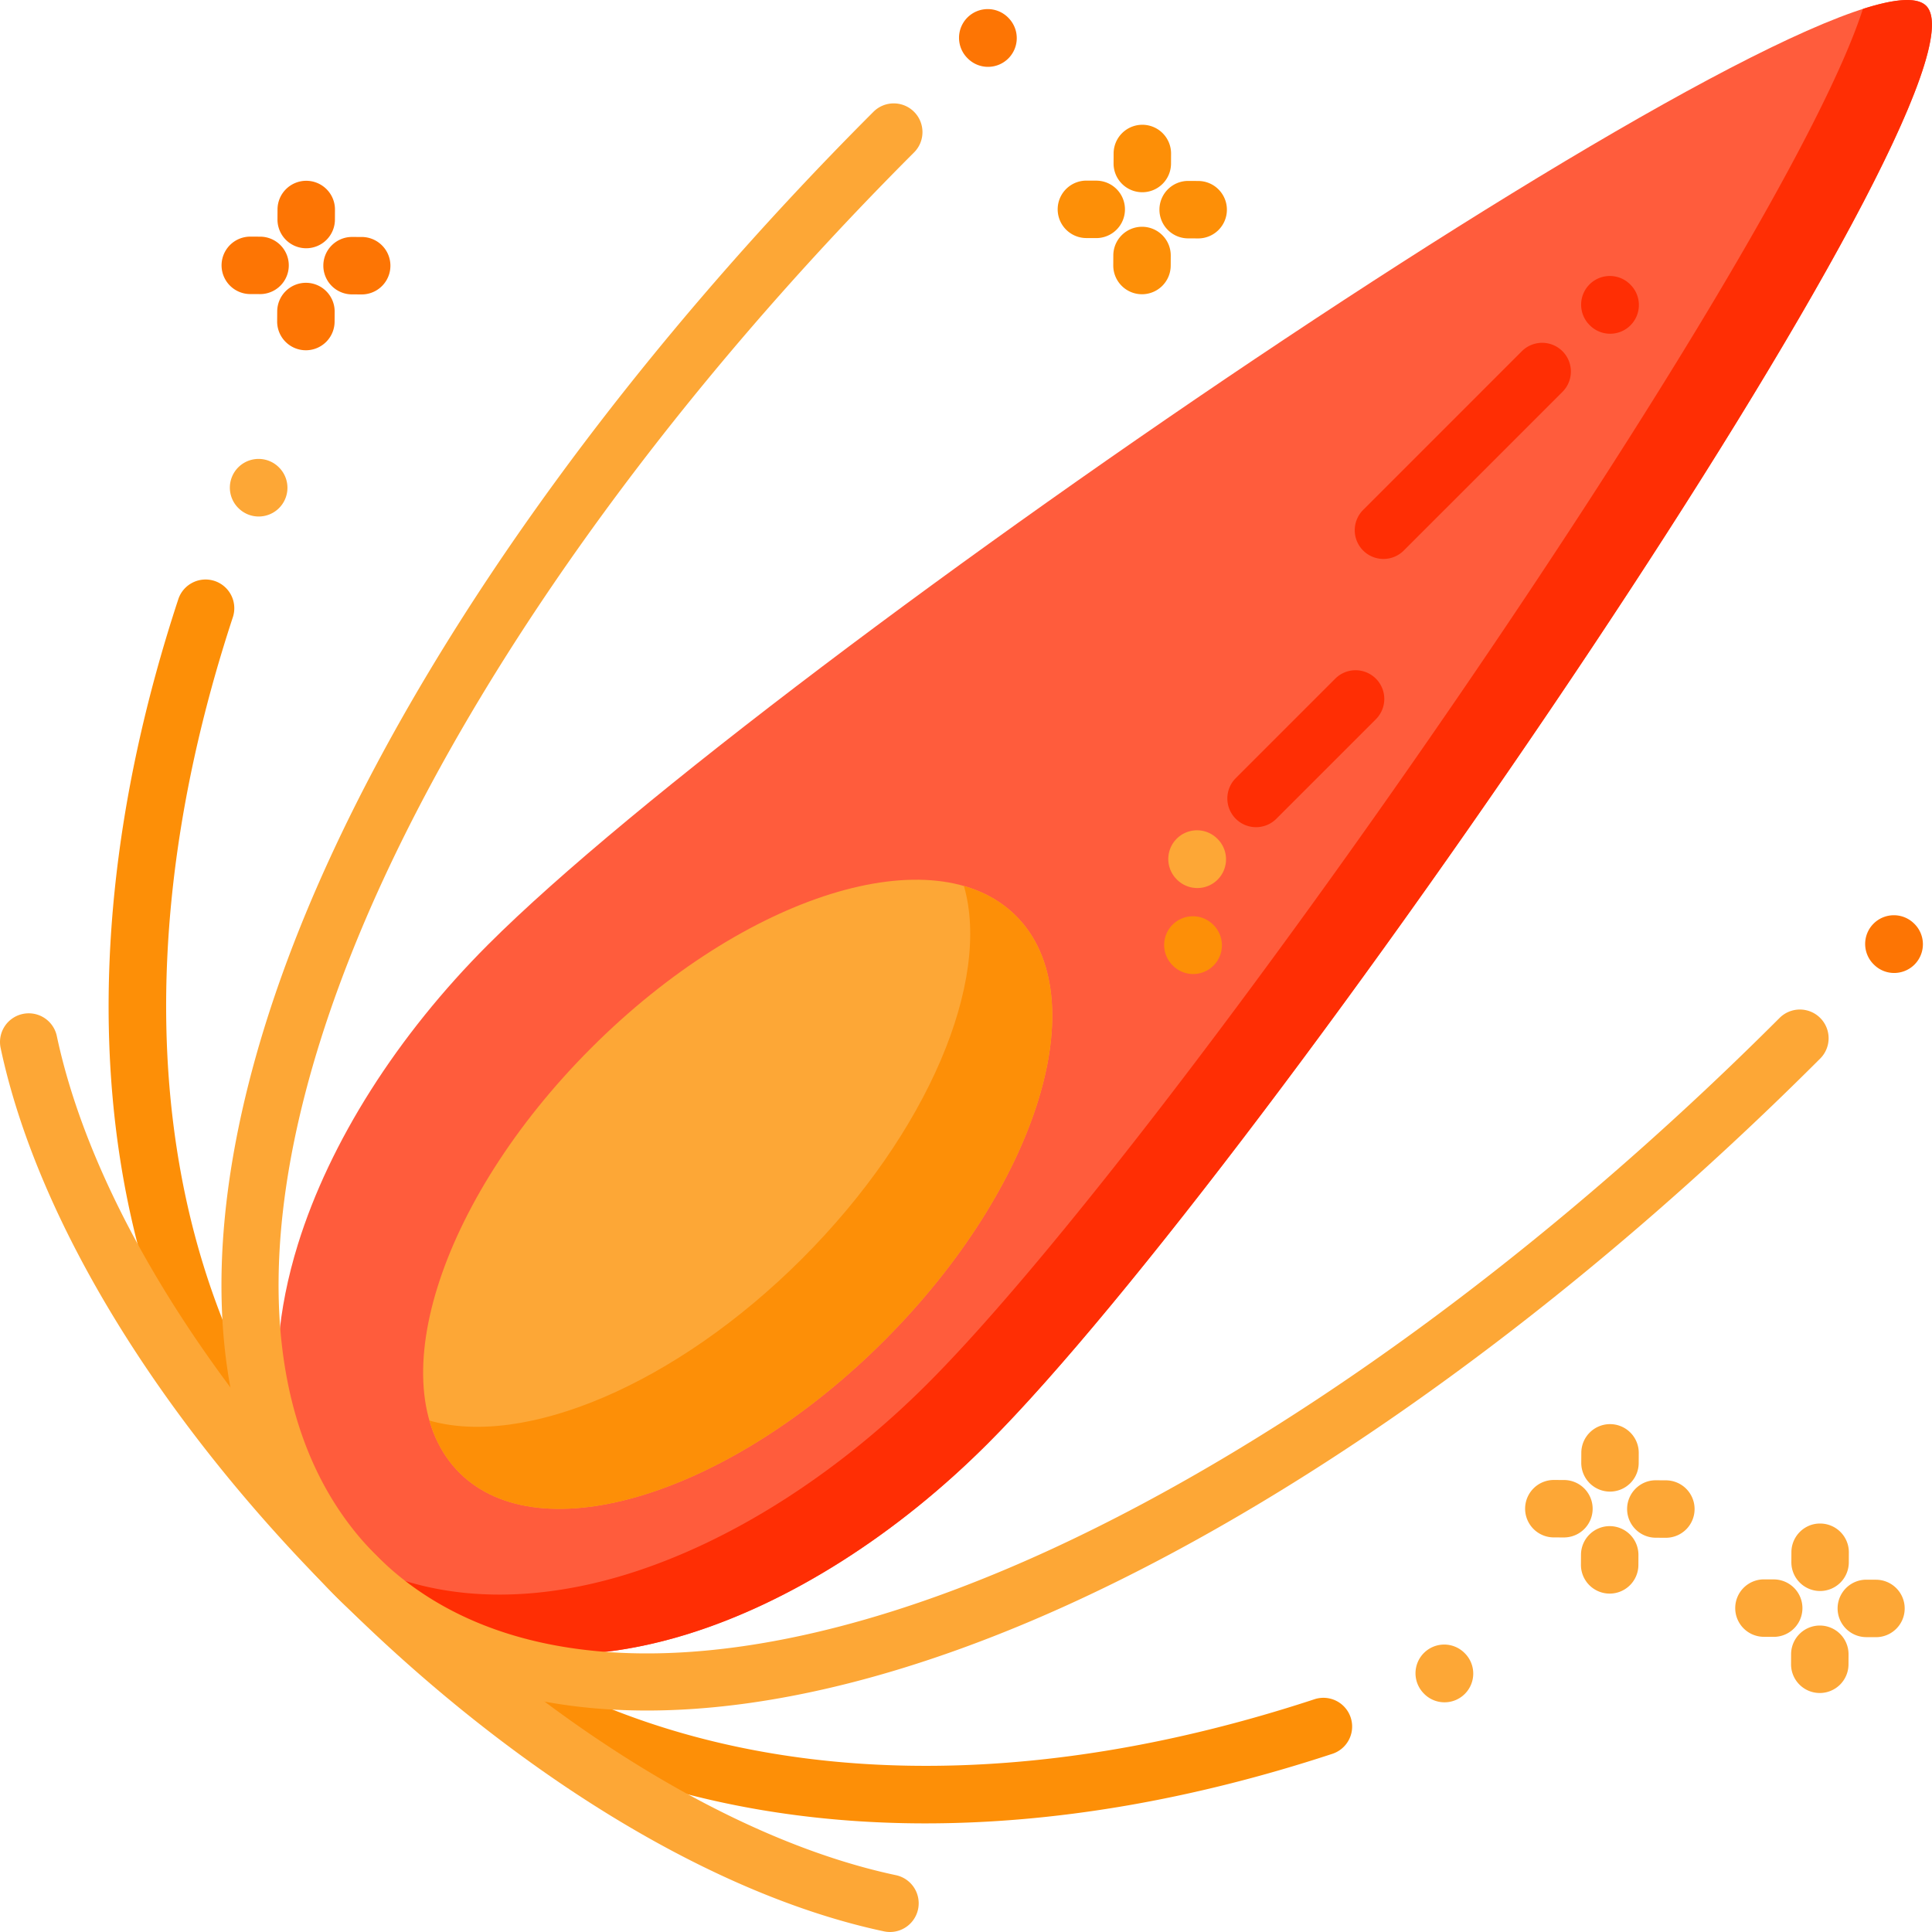 <svg height="512pt" viewBox="0 0 512 512" width="512pt" xmlns="http://www.w3.org/2000/svg"><path d="M94.375 417.625c-20.715-20.715-26.336-52.742-15.422-87.879 8.434-27.144 26.328-55.344 50.387-79.406 75.472-75.473 360.41-269.516 381.12-248.8 20.716 20.714-175.034 307.355-248.8 381.12-24.062 24.059-52.262 41.953-79.406 50.387-35.133 10.914-67.164 5.293-87.879-15.422zm0 0" fill="#ff5c3c"/><path d="M261.66 382.652c-24.062 24.063-52.258 41.965-79.406 50.391-35.133 10.918-67.164 5.297-87.875-15.418a67.87 67.87 0 0 1-7.29-8.605c20.462 14.585 48.684 17.597 79.255 8.109 27.136-8.434 55.34-26.324 79.402-50.387C311.102 301.395 472.211 68.93 493.687 2.363c8.575-2.75 14.399-3.195 16.774-.82 20.715 20.715-175.031 307.352-248.8 381.11zm0 0" fill="#ff2e04"/><path d="M269.262 242.734c-21.426-21.43-71.824-5.777-112.563 34.965-40.742 40.738-56.394 91.137-34.969 112.567 21.43 21.425 71.829 5.773 112.567-34.97 40.738-40.737 56.394-91.136 34.965-112.562zm0 0" fill="#fda736"/><path d="M234.3 355.297c-40.741 40.746-91.136 56.402-112.573 34.969-3.774-3.778-6.395-8.446-7.926-13.805 25.07 7.2 65.195-9.336 98.761-42.902 33.56-33.559 50.094-73.684 42.895-98.754 5.363 1.53 10.027 4.152 13.805 7.925 21.433 21.438 5.777 71.832-34.961 112.567zm0 0" fill="#fd8f07"/><path d="M245.293 483.215c-62.188 0-116.512-20.422-156.3-60.207-61.528-61.528-76.743-157.824-41.743-264.2 1.313-3.992 5.617-6.16 9.61-4.851a7.615 7.615 0 0 1 4.85 9.61C28.575 264.284 42.442 354.925 99.759 412.241c57.316 57.317 147.957 71.184 248.676 38.047a7.612 7.612 0 0 1 4.758 14.46c-37.587 12.368-73.919 18.466-107.899 18.466zm0 0" fill="#fd8f07"/><path d="M235.86 512a7.666 7.666 0 0 1-1.59-.168c-45.543-9.668-98.497-42.043-145.278-88.824S9.836 323.273.168 277.73a7.607 7.607 0 0 1 5.863-9.023 7.606 7.606 0 0 1 9.028 5.863c9.074 42.739 39.945 92.918 84.699 137.676 44.75 44.754 94.933 75.621 137.672 84.695a7.615 7.615 0 0 1 5.867 9.028 7.617 7.617 0 0 1-7.438 6.031zm0 0" fill="#fda736"/><path d="M171.406 453.309c-33.957 0-62.215-10.102-82.414-30.301-39.98-39.98-40.418-111.551-1.203-196.371 29.57-63.957 80.594-133.922 143.684-197.008 2.972-2.973 7.789-2.973 10.761 0s2.973 7.793 0 10.766c-61.851 61.847-111.793 130.261-140.629 192.632-36.382 78.688-37.054 144.012-1.851 179.215 35.207 35.207 100.527 34.531 179.219-1.847 62.37-28.836 130.785-78.782 192.632-140.63a7.613 7.613 0 0 1 10.766 0 7.608 7.608 0 0 1 0 10.762c-63.086 63.086-133.05 114.114-197.008 143.684-41.968 19.402-80.695 29.098-113.957 29.098zm0 0" fill="#fda736"/><path d="M317.3 235.34a7.595 7.595 0 0 1-5.417-2.262l-.078-.082a7.608 7.608 0 0 1 .066-10.762 7.605 7.605 0 0 1 10.762.067l.082.078a7.616 7.616 0 0 1-.067 10.766 7.578 7.578 0 0 1-5.347 2.195zm0 0" fill="#fda736"/><path d="M316.207 258.125a7.59 7.59 0 0 1-5.398-2.246l-.082-.082c-2.961-2.98-2.95-7.8.035-10.762a7.608 7.608 0 0 1 10.761.031l.082.082a7.608 7.608 0 0 1-.03 10.762 7.594 7.594 0 0 1-5.368 2.215zm0 0" fill="#fd8f07"/><path d="M426.707 88.441a7.595 7.595 0 0 1-5.383-2.226l-.078-.082a7.613 7.613 0 0 1 0-10.766c2.969-2.969 7.79-2.969 10.762 0l.082.082a7.613 7.613 0 0 1 0 10.766 7.589 7.589 0 0 1-5.383 2.226zm0 0" fill="#ff2e04"/><path d="M501.98 257.848a7.566 7.566 0 0 1-5.398-2.246l-.082-.079a7.613 7.613 0 0 1 .031-10.765 7.616 7.616 0 0 1 10.766.035l.082.078a7.613 7.613 0 0 1-5.399 12.977zm0 0M261.844 17.715a7.58 7.58 0 0 1-5.414-2.262l-.082-.082a7.616 7.616 0 0 1 .066-10.766 7.616 7.616 0 0 1 10.766.067l.078.082a7.613 7.613 0 0 1-5.414 12.96zm0 0" fill="#fd7504"/><path d="M68.566 136.879a7.566 7.566 0 0 1-5.398-2.246l-.082-.078a7.613 7.613 0 0 1 10.797-10.735l.082.082a7.613 7.613 0 0 1-5.399 12.977zm0 0M382.813 451.129a7.59 7.59 0 0 1-5.383-2.23l-.078-.083a7.608 7.608 0 0 1 0-10.761 7.608 7.608 0 0 1 10.761 0l.082.082a7.608 7.608 0 0 1 0 10.761 7.577 7.577 0 0 1-5.382 2.23zm0 0" fill="#fda736"/><path d="M366.633 148.125a7.602 7.602 0 0 1-5.383-2.227 7.613 7.613 0 0 1 0-10.765l42.125-42.125a7.613 7.613 0 0 1 10.766 10.765l-42.125 42.125a7.589 7.589 0 0 1-5.383 2.227zm0 0M332.871 219.21a7.577 7.577 0 0 1-5.383-2.23 7.608 7.608 0 0 1 0-10.761l26.371-26.371a7.608 7.608 0 0 1 10.762 0 7.608 7.608 0 0 1 0 10.761L338.25 216.98a7.574 7.574 0 0 1-5.379 2.23zm0 0" fill="#ff2e04"/><g fill="#fda736"><path d="M426.664 395.29h-.039a7.612 7.612 0 0 1-7.574-7.65l.015-2.656a7.609 7.609 0 0 1 7.61-7.574h.035a7.607 7.607 0 0 1 7.574 7.649l-.012 2.656a7.611 7.611 0 0 1-7.609 7.574zm0 0M426.578 422.32h-.035a7.615 7.615 0 0 1-7.578-7.644l.015-2.656a7.612 7.612 0 0 1 7.61-7.579h.035a7.62 7.62 0 0 1 7.578 7.649l-.012 2.656a7.612 7.612 0 0 1-7.613 7.574zm0 0M441.473 407.527h-.04l-2.656-.015c-4.203-.02-7.593-3.446-7.574-7.649s3.477-7.617 7.649-7.574l2.656.016a7.61 7.61 0 0 1 7.574 7.648 7.611 7.611 0 0 1-7.61 7.574zm0 0M414.441 407.441h-.039l-2.656-.011a7.61 7.61 0 0 1-7.574-7.649 7.611 7.611 0 0 1 7.61-7.574h.034l2.657.012a7.611 7.611 0 1 1-.031 15.223zm0 0M482.344 421.633h-.04a7.612 7.612 0 0 1-7.574-7.649l.012-2.656c.02-4.203 3.469-7.629 7.645-7.574a7.61 7.61 0 0 1 7.578 7.644l-.012 2.657a7.612 7.612 0 0 1-7.61 7.578zm0 0M482.258 448.664h-.04a7.606 7.606 0 0 1-7.57-7.648l.012-2.657a7.611 7.611 0 0 1 7.61-7.574h.039a7.612 7.612 0 0 1 7.574 7.649l-.012 2.656a7.615 7.615 0 0 1-7.613 7.574zm0 0M497.152 433.867h-.039l-2.656-.012a7.612 7.612 0 0 1 .035-15.222h.04l2.656.012a7.615 7.615 0 0 1 7.574 7.652c-.02 4.187-3.426 7.57-7.61 7.57zm0 0M470.117 433.785h-.035l-2.656-.012a7.607 7.607 0 0 1-7.574-7.648 7.611 7.611 0 0 1 7.609-7.574h.039l2.656.011a7.612 7.612 0 0 1-.039 15.223zm0 0"/></g><path d="M302.723 50.945h-.036a7.61 7.61 0 0 1-7.578-7.644l.012-2.656a7.615 7.615 0 0 1 7.61-7.579h.039a7.612 7.612 0 0 1 7.574 7.649l-.012 2.656a7.609 7.609 0 0 1-7.61 7.574zm0 0M302.637 77.977h-.035a7.61 7.61 0 0 1-7.575-7.649l.012-2.656a7.611 7.611 0 0 1 7.61-7.574h.038c4.204.02 7.594 3.445 7.575 7.652l-.012 2.652a7.612 7.612 0 0 1-7.613 7.575zm0 0M317.531 63.184h-.039l-2.656-.012a7.615 7.615 0 0 1-7.574-7.652 7.617 7.617 0 0 1 7.613-7.575h.035l2.656.016a7.61 7.61 0 0 1 7.575 7.648 7.609 7.609 0 0 1-7.61 7.575zm0 0M290.5 63.098h-.04l-2.655-.012a7.612 7.612 0 0 1 .035-15.223h.035l2.656.012a7.611 7.611 0 1 1-.031 15.223zm0 0" fill="#fd8f07"/><path d="M81.148 65.79h-.039a7.609 7.609 0 0 1-7.574-7.645l.012-2.657a7.612 7.612 0 0 1 7.61-7.578h.034a7.613 7.613 0 0 1 7.579 7.649l-.012 2.656a7.611 7.611 0 0 1-7.61 7.574zm0 0M81.063 92.824h-.04a7.612 7.612 0 0 1-7.574-7.648l.016-2.656a7.609 7.609 0 0 1 7.61-7.575h.038a7.612 7.612 0 0 1 7.575 7.649l-.016 2.656a7.611 7.611 0 0 1-7.61 7.574zm0 0M95.957 78.027h-.039l-2.656-.011a7.615 7.615 0 0 1-7.575-7.653c.02-4.187 3.426-7.57 7.61-7.57h.039l2.656.012a7.612 7.612 0 0 1-.035 15.222zm0 0M68.922 77.941h-.04l-2.655-.011a7.612 7.612 0 0 1 .035-15.223h.039l2.656.012a7.61 7.61 0 0 1 7.574 7.648 7.609 7.609 0 0 1-7.61 7.574zm0 0" fill="#fd7504"/></svg>